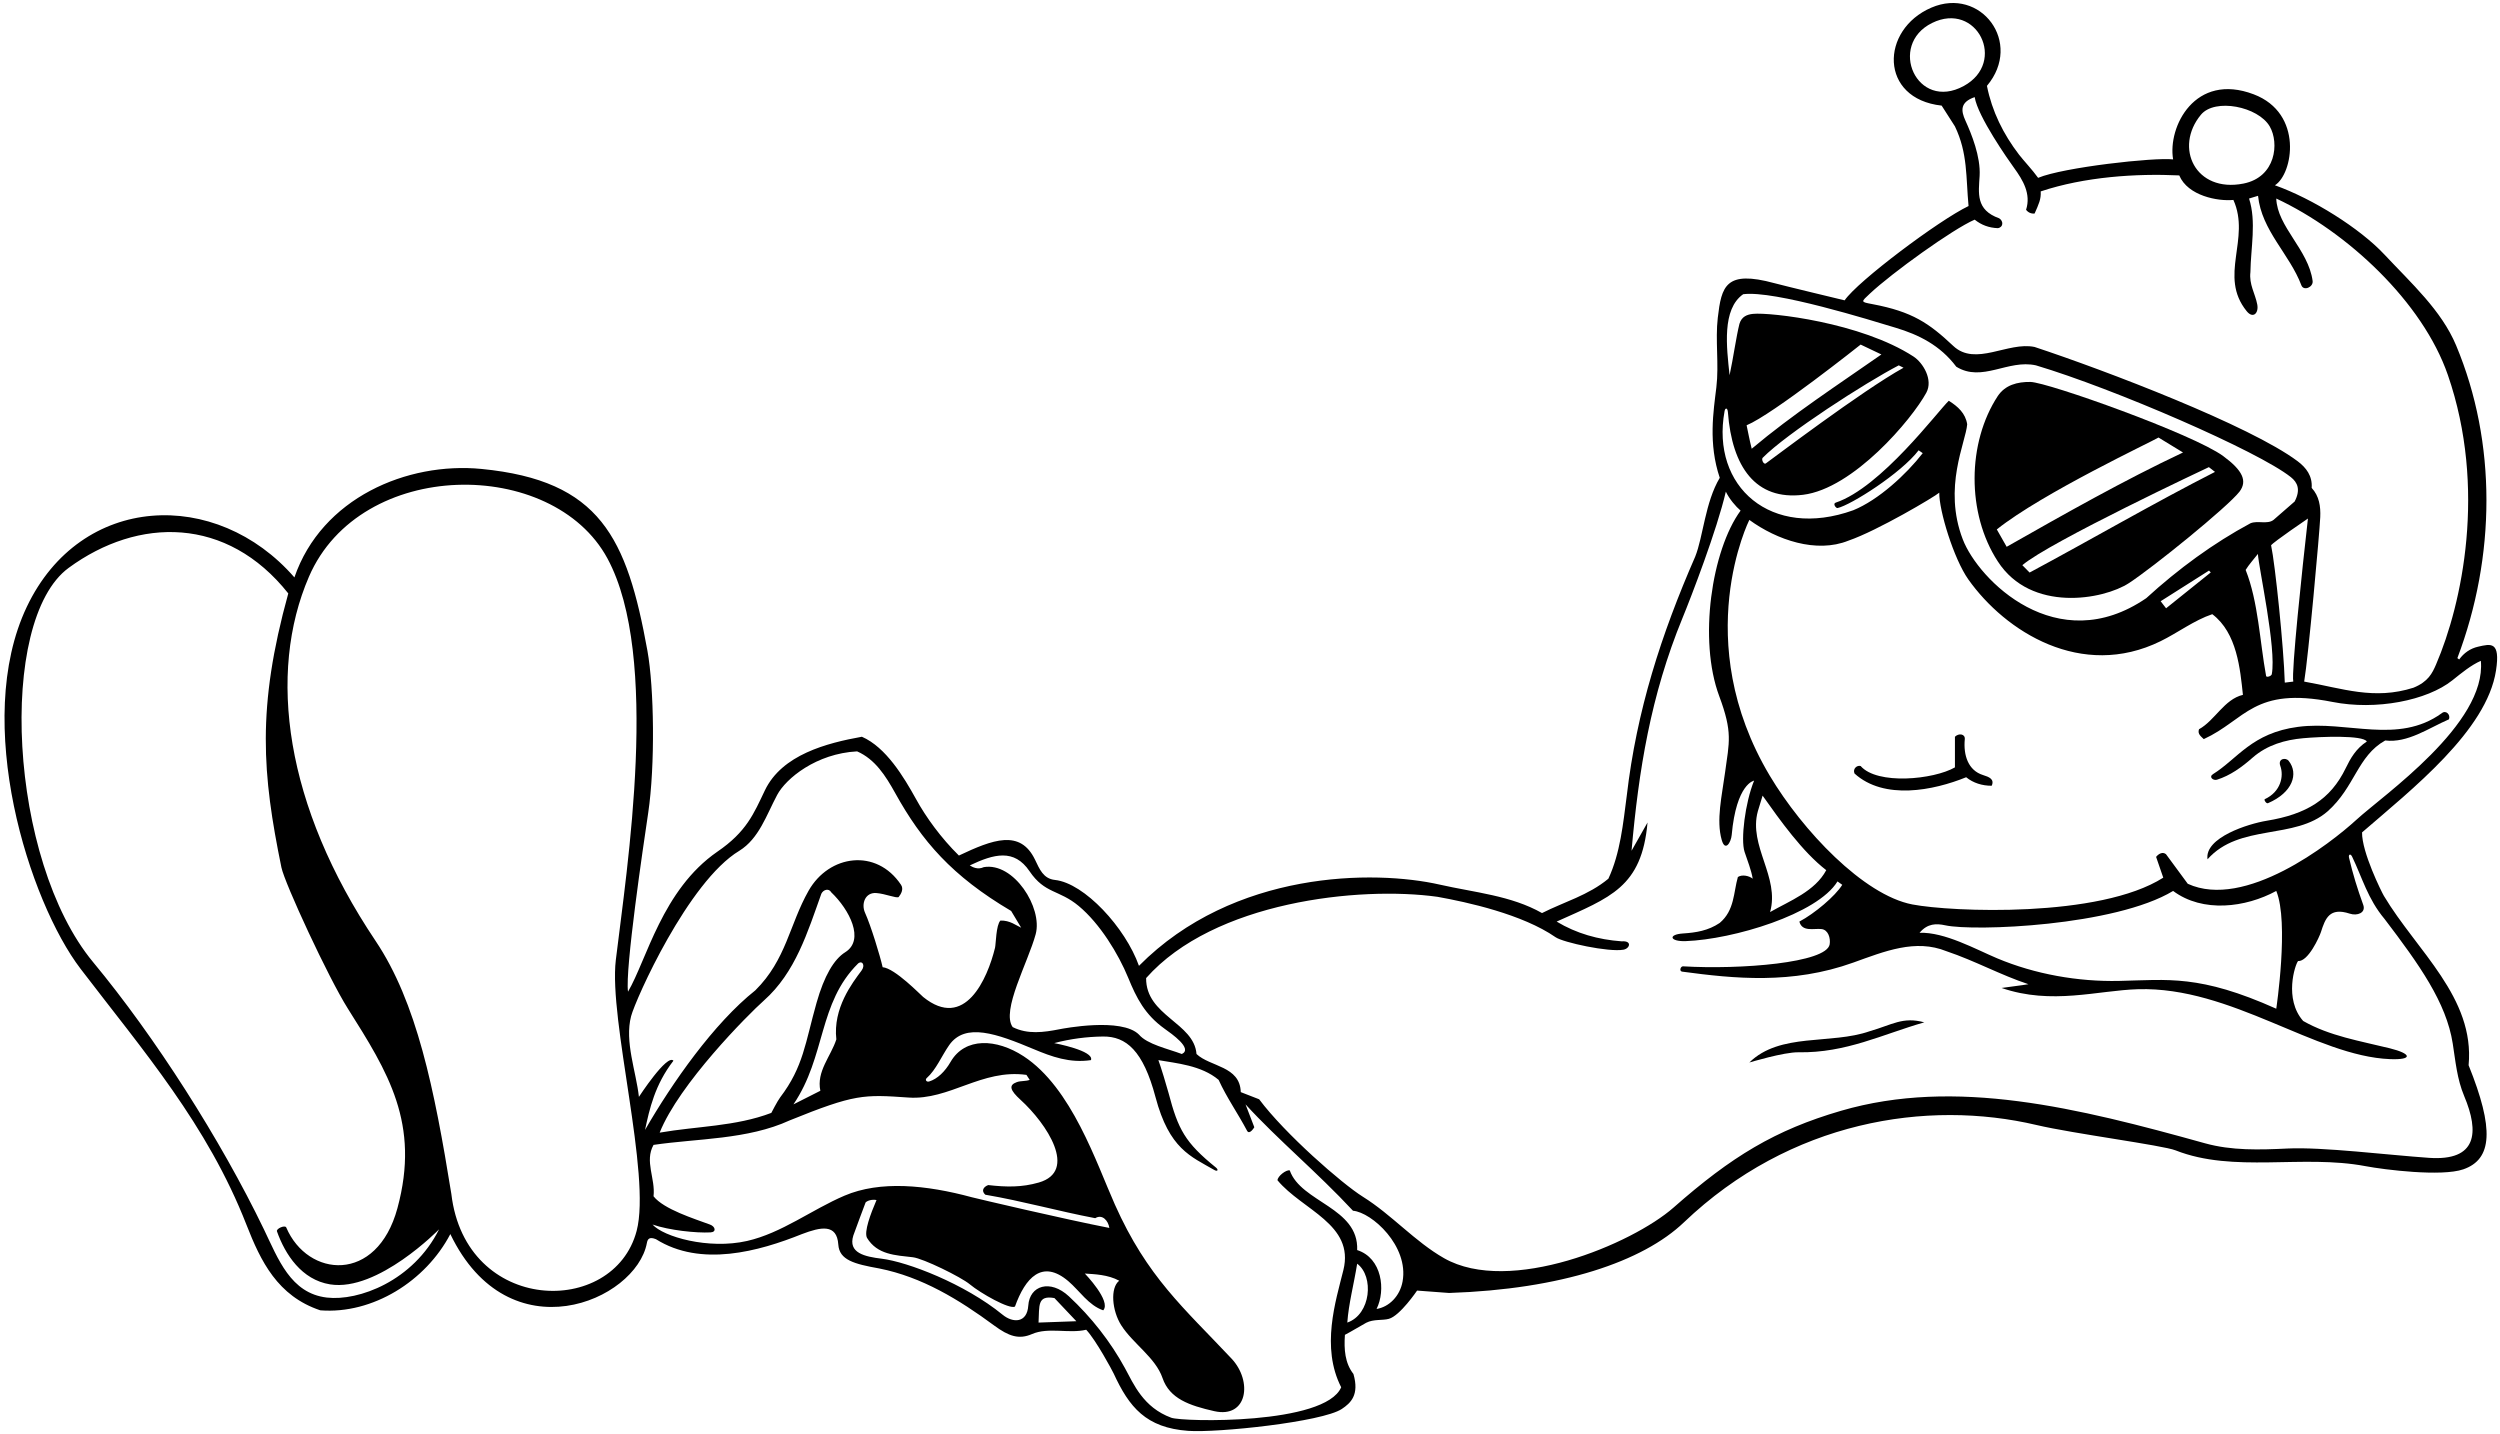 <?xml version="1.0" encoding="UTF-8"?>
<svg xmlns="http://www.w3.org/2000/svg" xmlns:xlink="http://www.w3.org/1999/xlink" width="502pt" height="288pt" viewBox="0 0 502 288" version="1.1">
<g id="surface1">
<path style=" stroke:none;fill-rule:nonzero;fill:rgb(0%,0%,0%);fill-opacity:1;" d="M 501.199 134.629 C 502.109 128.699 500.141 129.281 497.605 129.855 C 496.027 130.215 494.754 131.113 493.801 132.422 L 493.441 132.148 C 501.145 111.789 501.387 88.922 493.184 69.348 C 490.234 62.316 484.223 56.914 478.816 51.137 C 473.852 45.824 464.375 39.898 456.801 37.203 C 460.418 34.977 462.605 22.766 452.551 18.941 C 440.754 14.453 435.242 25.465 436.363 32.008 C 432.621 31.559 414.309 33.594 409.254 35.711 C 408.156 34.16 406.328 32.234 405.426 31.059 C 402.273 26.949 399.984 22.344 398.977 17.242 C 406.293 8.555 397.723 -2.742 387.801 1.539 C 377.52 5.973 377.344 19.836 389.883 21.207 L 392.551 25.379 C 395.148 30.777 394.738 35.562 395.285 41.371 C 389.328 44.227 373 56.48 370.402 60.309 C 370.402 60.309 358.355 57.418 356.312 56.863 C 346.5 54.195 345.676 57.445 344.93 63.816 C 344.406 68.297 345.195 73.184 344.645 77.766 C 344.062 82.613 342.996 89.035 345.328 95.945 C 342.391 100.867 341.996 107.789 340.395 111.777 C 333.559 127.43 328.641 142.672 326.656 159.762 C 325.93 165.336 325.355 171.312 322.965 176.441 C 318.934 179.789 314.078 181.09 309.637 183.344 C 303.438 179.82 296.051 179.211 289.109 177.633 C 275.992 174.648 247.758 174.719 228.703 193.941 C 225.992 186.285 217.738 177.324 211.844 176.695 C 209.477 176.445 208.742 174.508 207.828 172.617 C 204.855 166.465 199.344 168.578 192.547 171.793 C 188.992 168.305 185.922 164.078 183.934 160.445 C 181.473 156.004 177.918 150.055 173.066 147.938 C 166.02 149.207 157.027 151.535 153.59 158.703 C 151.348 163.387 149.922 167.012 144.016 171.039 C 132.977 178.676 129.855 192.758 126.105 199.133 C 125.488 194.691 129.176 169.832 130.16 163.219 C 131.57 153.73 131.348 138.098 130.004 130.672 C 125.887 107.938 120.539 96.496 96.695 94.164 C 81.762 92.703 64.594 100.004 59.117 115.945 C 43.469 97.938 16.238 98.988 5.375 121.867 C -5.609 145 5.852 181.016 16.188 194.547 C 28.754 210.996 41.633 225.828 49.496 245.949 C 52.359 253.273 55.738 260.242 64.312 263.113 C 74.84 263.934 85.504 257.234 90.426 247.801 C 102.199 272.262 127.723 261.207 129.891 249.605 C 130.035 248.828 130.344 248.281 131.711 248.828 C 140.734 254.5 152.355 251.289 161.035 247.801 C 164.797 246.371 168.051 245.668 168.332 249.91 C 168.539 253.016 171.512 253.805 176.551 254.707 C 185.117 256.418 192.531 260.926 199.629 266.164 C 202.578 268.34 204.609 269.012 207.215 267.883 C 210.523 266.445 214.656 267.844 218.109 267.012 C 220.094 269.129 223.344 275.195 223.629 275.809 C 226.742 282.566 230.113 286.699 238.59 287.316 C 244.395 287.742 265.488 285.531 269.426 282.926 C 271.246 281.719 272.984 280.086 271.77 275.895 C 270.059 273.707 269.855 270.973 270.059 268.035 C 271.016 267.555 273.848 265.863 274.34 265.609 C 275.812 264.848 277.594 265.18 278.879 264.824 C 281.133 264.207 284.551 259.148 284.551 259.148 L 290.977 259.629 C 313.586 258.879 329.891 253.316 338.133 245.445 C 359.496 225.051 386.949 220.719 408.953 225.906 C 416.32 227.641 434.238 229.961 436.855 230.992 C 448.527 235.602 462.32 231.762 474.992 234.164 C 478.809 234.887 490.281 236.309 494.633 234.801 C 500.48 232.777 500.852 226.668 495.695 213.898 C 496.977 200.312 485.281 190.934 478.691 179.902 C 478.25 179.164 474.234 171.109 474.301 167.145 C 484.297 158.5 499.348 146.715 501.199 134.629 Z M 441.957 23.027 C 444.762 19.656 453.43 21.387 455.762 25.387 C 457.699 28.719 457.004 35.562 450.496 36.859 C 440.828 38.781 436.484 29.602 441.957 23.027 Z M 387.953 4.617 C 396.953 0.168 403.07 12.492 394.328 17.266 C 384.879 22.422 378.996 9.047 387.953 4.617 Z M 375.516 58.918 C 379.859 54.848 392.094 46.012 396.516 44.105 C 397.883 45.199 399.387 45.746 401.16 45.816 C 402.301 45.648 402.324 44.379 401.438 43.836 C 396.684 42.145 397.309 38.773 397.508 35.312 C 397.73 31.453 395.883 26.914 394.652 24.207 C 393.762 22.25 393.539 20.523 396.516 19.5 C 397.129 23.395 403.309 32.172 404.41 33.691 C 406.23 36.195 407.855 38.934 406.836 42.125 C 407.246 42.672 407.859 42.945 408.547 42.879 C 409.363 41.031 409.875 39.992 409.773 38.434 C 418.594 35.496 428.914 34.812 437.594 35.223 C 439.328 39.34 445.359 40.453 448.465 40.145 C 451.992 48.004 445.398 55.406 451.133 62.484 C 452.406 64.062 453.598 62.898 453.254 61.121 C 452.84 58.949 451.59 57.137 451.883 54.633 C 451.949 49.781 453.113 44.516 451.609 39.867 L 453.414 39.316 C 454.129 46.316 459.754 51.023 462.117 57.289 C 462.578 58.508 464.539 57.652 464.375 56.418 C 463.547 50.145 457.27 45.535 457.074 39.867 C 471.273 46.5 486.465 60.613 491.539 75.32 C 499.371 98.023 494.395 121.27 489.16 133.426 C 488.402 135.18 487.586 136.887 484.621 138.094 C 476.691 140.621 470.406 138.23 462.68 136.863 C 463.492 132.102 465.762 107.059 465.906 103.84 C 466.004 101.676 465.695 99.617 464.184 97.969 C 464.355 95.578 463.102 93.918 461.355 92.609 C 451.797 85.449 422.777 74.375 408.547 69.672 C 403.195 68.539 396.684 73.664 392.219 69.465 C 387.352 64.891 384.02 62.586 375.984 61.07 C 373.559 60.609 373.652 60.664 375.516 58.918 Z M 460.492 136.863 L 458.785 137.07 C 458.578 129.961 456.848 113.234 456.035 109.496 C 456.531 108.809 463.434 104.121 463.434 104.121 C 462.27 114.375 460.086 134.883 460.492 136.863 Z M 456.176 135.371 C 456.098 135.789 455.094 136.074 455.035 135.746 C 453.766 128.848 453.469 120.836 450.926 114.441 C 451.605 113.34 452.504 112.363 453.387 111.23 C 453.512 113.824 457.145 130.234 456.176 135.371 Z M 346.293 82.566 C 346.43 81.812 346.895 81.871 346.961 82.754 C 347.789 93.789 352.555 100.512 362.051 99.355 C 372.148 98.121 383.902 84.219 386.809 78.848 C 388.211 76.258 386.145 72.836 384.227 71.59 C 373.695 64.738 355.492 62.68 352.023 63.023 C 350.82 63.145 349.727 63.555 349.281 65.023 C 348.629 67.605 348.051 71.859 347.301 75.344 C 346.695 69.727 345.727 62.086 350.031 59.078 C 356.32 58.258 375.762 64.34 380.637 65.809 C 385.262 67.203 389.562 69.309 392.824 73.637 C 398.02 76.848 403.176 72.109 408.816 73.363 C 424.43 78.02 453.473 90.602 460.004 95.809 C 461.352 96.883 462.004 98.316 460.766 100.703 L 456.527 104.395 C 455.297 105.352 453.316 104.465 451.883 105.078 C 444.5 109.043 437.391 114.238 430.965 120.117 C 413.004 132.406 397.246 116.41 394.129 108.309 C 390.109 97.859 394.738 88.832 395.012 85.188 C 394.668 83 393.164 81.633 391.32 80.473 C 389.086 82.594 377.727 97.867 368.605 100.93 C 367.965 101.145 368.668 102.082 368.98 102.016 C 371.617 101.445 381.766 95.02 385.258 90.422 L 386.086 90.992 C 382.805 95.23 377.195 100.406 372.137 102.457 C 355.648 108.395 343.516 97.723 346.293 82.566 Z M 351.742 90.109 C 351.234 88.051 351.059 86.965 350.719 85.395 C 355.91 83.273 373.617 69.191 373.617 69.191 L 377.785 71.176 C 369.172 77.191 359.945 83.203 351.742 90.109 Z M 381.27 73.363 L 382.227 73.84 C 373.758 78.547 355.824 92.184 354.586 93.047 C 354.129 93.363 353.645 92.234 353.941 91.93 C 358.77 87.031 374.574 76.84 381.27 73.363 Z M 443.922 114.945 L 434.949 122.145 L 433.859 120.727 L 443.57 114.57 Z M 206.73 174.941 C 209.816 179.504 212.633 178.613 216.605 181.922 C 220.848 185.449 224.562 191.504 226.547 196.344 C 228.207 200.395 229.871 203.715 233.848 206.57 C 235.23 207.566 239.59 210.562 237.316 211.645 C 234.516 210.594 230.344 209.695 228.703 207.746 C 225.219 204.262 213.465 206.531 212.746 206.672 C 209.555 207.297 206.359 207.75 203.348 206.242 C 200.984 202.98 206.453 193.203 207.969 187.57 C 209.395 182.266 203.566 173.09 197.543 174.121 C 196.344 174.688 195.305 174.141 194.734 173.773 C 199.594 171.465 203.637 170.379 206.73 174.941 Z M 65.629 260.551 C 58.34 259.695 55.859 252.785 52.996 246.855 C 44.289 228.812 31.152 208.215 18.688 193.188 C 1.746 172.758 -0.617 124.586 13.789 114.027 C 27.793 103.766 45.578 103.648 57.887 119.16 C 51.504 142.215 52.688 155.504 56.508 174.18 C 57.148 177.332 65.938 196.324 69.836 202.504 C 77.914 215.305 84.414 225.617 79.805 242.605 C 75.676 257.832 61.773 256.555 57.477 246.473 C 57.242 245.926 55.418 246.703 55.613 247.258 C 57.262 251.918 60.582 256.988 66.281 257.902 C 75.879 259.438 88.168 246.844 88.168 246.844 C 82.969 257.242 71.969 261.301 65.629 260.551 Z M 127.836 247.168 C 123.25 264.578 93.48 263.953 90.629 239.734 C 87.207 218.527 83.672 201.238 75.418 188.938 C 57.215 161.812 53.645 135.223 62.039 115.797 C 72.371 91.898 110.965 91.754 121.977 112.141 C 132.621 131.852 125.895 174.176 123.656 192.773 C 122.207 204.824 130.805 235.898 127.836 247.168 Z M 129.523 226.887 C 130.41 222.715 131.5 217.797 135.227 212.992 C 133.965 211.539 128.293 220.254 128.293 220.254 C 127.746 215.184 125.379 209.16 126.727 204.047 C 127.625 200.652 138.172 177.035 148.457 170.836 C 152.402 168.395 153.887 163.684 156.051 159.629 C 157.824 156.301 163.922 151.305 172.109 150.875 C 175.719 152.453 177.836 155.789 179.746 159.23 C 185.102 168.891 191.137 175.898 203.039 182.922 L 205.055 186.285 C 204.098 185.871 202.801 184.781 200.887 184.848 C 199.996 185.738 199.984 189.578 199.801 190.324 C 198.27 196.547 193.754 206.98 185.371 200.191 C 184.871 199.789 179.695 194.418 177.234 194.215 C 176.727 191.953 174.871 185.863 173.695 183.27 C 172.906 181.52 173.699 179.141 175.98 179.324 C 177.805 179.469 179.918 180.395 180.445 180.133 C 180.992 179.449 181.473 178.492 180.926 177.672 C 175.992 170.273 166.484 171.605 162.367 178.855 C 158.512 185.648 157.891 192.699 151.672 198.859 C 143.355 205.465 134.98 217.406 129.523 226.887 Z M 167.938 208.703 C 166.844 212.121 163.906 215.129 164.727 219.027 L 159.324 221.758 C 165.879 212.086 164.246 201.457 172.312 193.461 C 173.137 192.801 173.809 193.805 172.988 194.906 C 171.137 197.387 167.23 202.438 167.938 208.703 Z M 156.652 220.363 C 156.121 221.059 154.883 223.469 154.883 223.469 C 147.703 226.203 139.914 226.133 132.461 227.434 C 136.348 217.684 150.184 203.754 153.402 200.898 C 159.719 195.293 162.188 187.125 164.93 179.449 C 165.34 178.629 166.434 178.309 166.914 179.176 C 170.559 182.645 173.699 188.719 169.727 191.203 C 167.449 192.625 165.496 195.961 163.973 201.332 C 161.688 209.387 161.344 214.207 156.652 220.363 Z M 150.004 249.188 C 142.234 250.953 133.184 248.328 131.027 245.887 C 134.375 247.047 139.816 247.621 142.676 247.465 C 143.91 247.398 143.645 246.289 142.574 245.895 C 139.367 244.707 133.27 242.812 131.23 240.215 C 131.641 236.66 129.387 233.176 131.23 229.895 C 139.98 228.594 150.098 228.867 158.574 224.973 C 171.672 219.668 173.395 219.758 182.426 220.387 C 190.664 220.965 197.117 214.598 206.109 215.836 L 206.762 216.84 C 205.965 217.148 204.992 217 204.188 217.285 C 202.477 217.891 202.816 218.922 204.93 220.848 C 210.199 225.645 216.496 235.18 208.586 237.453 C 205.188 238.43 202.098 238.383 198.426 237.961 C 197.398 238.367 197.027 239.145 197.848 239.898 C 205.434 241.195 212.398 243.18 219.918 244.613 C 221.355 243.723 222.555 245.137 222.758 246.57 C 213.895 244.848 196 240.641 195.141 240.406 C 185.965 237.926 176.746 237.023 169.566 240.094 C 162.98 242.91 156.961 247.605 150.004 249.188 Z M 208.539 265.574 C 208.727 262.16 208.242 260.039 211.73 260.652 L 216.129 265.301 Z M 270.539 265.574 C 270.812 261.746 271.836 257.988 272.52 253.75 C 275.941 256.293 275.281 263.934 270.539 265.574 Z M 281.637 257.328 C 281.105 260.254 278.934 262.441 276.414 262.84 C 278.289 259.094 277.535 252.617 272.52 251.016 C 272.863 242.469 261.242 241.445 258.984 235.02 C 258.301 234.816 256.523 236.184 256.523 237.004 C 261.488 242.984 272.027 245.828 269.754 255.023 C 268.203 261.289 265.207 270.516 269.309 278.562 C 266.102 286.129 237.492 285.531 235.188 284.68 C 229.562 282.613 227.637 277.922 225.883 274.707 C 222.992 269.406 219.121 264.473 214.637 260.305 C 210.879 256.812 206.738 258.117 206.477 262.18 C 206.246 265.676 203.422 265.711 201.328 264 C 193.68 257.746 182.18 253.379 177.059 252.75 C 173.637 252.332 170.25 251.602 171.348 248.094 C 171.547 247.465 173.816 241.445 173.816 241.445 C 174.25 241.035 175.145 240.809 176.004 240.969 C 174.785 243.805 173.477 247.324 174.09 248.555 C 176.16 251.961 179.781 252.047 183.305 252.457 C 185.367 252.695 192.965 256.414 194.738 257.891 C 196.887 259.68 202.711 262.977 203.805 262.363 C 205.867 256.602 209.258 252.77 214.527 257.266 C 216.758 259.164 218.59 262.121 221.527 263.113 C 223.211 261.289 217.836 255.73 217.836 255.73 C 219.773 255.855 222.484 255.938 224.738 257.168 C 222.887 258.594 223.281 263.191 225.148 266.121 C 227.496 269.812 232.031 272.605 233.438 276.715 C 234.855 280.859 238.816 282.227 243.82 283.359 C 250.504 284.867 251.555 277.344 247.293 272.809 C 237.699 262.602 230.387 256.48 223.871 241.879 C 220.164 233.57 215.203 218.391 205.527 212.086 C 200.105 208.551 193.766 208.227 190.875 213.23 C 189.762 215.16 188.234 216.656 186.578 217.16 C 186.027 217.328 185.711 216.812 186.074 216.488 C 187.961 214.816 189.105 211.988 190.594 209.863 C 193.828 205.258 200.164 207.57 207.559 210.664 C 211.164 212.176 214.801 213.512 219.066 212.871 C 219.789 210.977 211.684 209.457 211.684 209.457 C 214.945 208.59 218.258 208.172 221.477 208.133 C 226.125 208.078 229.551 210.961 232.027 220.305 C 234.785 230.719 239.121 232.203 243.805 234.918 C 244.512 235.328 244.723 234.902 244.156 234.441 C 237.945 229.402 236.582 226.824 234.648 219.48 C 234.309 218.191 233.055 214.066 232.602 212.871 C 236.141 213.504 241.215 213.898 244.699 216.84 C 246.344 220.441 248.57 223.574 250.41 227.055 C 250.902 227.98 251.867 226.348 251.867 226.348 L 250.102 221.758 C 256.676 228.941 264.434 235.328 271.68 243.117 C 275.449 243.434 282.938 250.195 281.637 257.328 Z M 478.82 184.531 C 485.801 193.699 491.219 201.301 492.508 209.535 C 493.07 213.105 493.367 216.66 494.809 220.09 C 497.895 227.434 497.375 233.156 487.762 232.496 C 479.562 231.934 466.371 230.285 459.355 230.621 C 453.707 230.891 448.125 231.066 442.758 229.57 C 417.215 222.457 392.637 216.348 369.676 223.047 C 356.449 226.902 347.703 232.215 336.047 242.48 C 327.758 249.773 303.137 260.145 289.973 252.648 C 284.098 249.305 279.492 243.945 273.664 240.305 C 269.426 237.652 258.008 227.664 252.836 220.734 L 249.145 219.297 C 249.008 214.035 242.992 214.238 240.258 211.645 C 239.777 205.355 230.07 203.988 230.141 196.398 C 243.762 181.023 272.957 177.895 288.637 180.078 C 294.617 181.148 305.711 183.578 312.363 188.195 C 313.883 189.25 323.027 191.234 325.992 190.699 C 327.289 190.465 327.773 188.852 325.633 189.02 C 320.914 188.676 316.539 187.445 312.574 185.055 C 323.363 180.191 329.664 178.176 330.824 165.16 L 327.613 170.836 C 329.055 154.645 331.441 139.707 337.844 124.102 C 339.598 119.832 344.777 106.379 346.547 98.723 C 347.238 100.18 348.555 101.727 349.512 102.531 C 343.699 110.488 341.008 128.504 345.223 139.789 C 347.953 147.109 347.223 148.98 346.395 155.098 C 345.754 159.836 344.594 164.68 345.715 168.645 C 346.418 171.133 347.594 169.129 347.723 167.684 C 348.656 157.297 352.223 156.754 352.223 156.754 C 350.41 161.199 349.508 168.621 350.309 171.051 C 350.922 172.902 351.652 174.695 351.945 176.441 C 351.184 175.832 349.785 175.559 348.965 176.105 C 348.074 179.184 348.324 182.797 345.316 185.328 C 343.016 186.879 340.566 187.27 337.973 187.438 C 334.871 187.637 335.27 189.094 338.492 188.977 C 347.992 188.641 364.949 183.562 368.969 176.988 L 369.926 177.672 C 368.52 179.938 364.379 183.434 361.312 185.055 C 361.867 187.188 364.238 186.387 365.754 186.555 C 367.113 186.703 367.605 188.387 367.395 189.633 C 366.754 193.348 349.512 194.723 337.957 194.039 C 337.461 194.008 337.129 195.016 337.777 195.105 C 348.238 196.516 359.871 197.699 372.133 193.289 C 378.438 191.023 384.613 188.484 390.84 191 C 396.652 192.957 401.711 195.785 407.312 197.629 C 405.742 197.902 403.691 198.109 401.914 198.383 C 411.984 201.855 421.223 198.867 429.324 198.633 C 448.07 198.082 464.965 212.082 479.906 212.672 C 484.578 212.855 484.266 211.582 479.871 210.496 C 473.914 209.027 467.762 208.031 462.477 205.012 C 458.574 200.586 460.859 193.691 461.449 192.98 C 463.5 193.117 465.746 188.082 466.039 187.172 C 466.926 184.402 467.773 182.125 471.848 183.465 C 473.34 183.953 475.059 183.301 474.562 181.766 C 473.316 178.312 472.488 175.633 471.688 172.246 C 471.523 171.543 471.984 171.355 472.293 171.992 C 474.359 176.262 475.426 180.484 478.82 184.531 Z M 352.973 162.906 L 353.93 159.762 C 357.414 164.684 361.926 171.039 366.711 174.73 C 364.457 178.969 359.398 180.883 355.434 183.141 C 357.414 176.098 351.059 169.879 352.973 162.906 Z M 385.441 187.309 C 387.047 185.402 388.816 185.41 390.621 185.805 C 396.367 187.059 424.668 185.961 436.363 178.902 C 442.312 183.344 450.926 182.25 457.074 178.902 C 459.672 185.191 457.074 202.551 457.074 202.551 C 441.664 195.648 435.348 196.754 425.492 196.969 C 417.27 197.145 408.637 195.629 401.012 192.422 C 396.789 190.648 390.453 187.109 385.441 187.309 Z M 473.184 164.594 C 467.848 169.492 450.762 182.719 439.305 177.465 L 434.93 171.52 C 434.246 170.973 433.426 171.449 432.945 172.066 L 434.383 176.234 C 421.598 184.379 391.844 183.121 383.996 181.613 C 374.195 179.734 361.934 166.77 355.367 155.758 C 339.172 128.586 351.266 104.395 351.266 104.395 C 356.801 108.43 364.73 111.16 371.156 108.566 C 376.965 106.582 388.586 99.68 389.406 98.926 C 389.34 102.461 392.309 112.203 395.238 116.344 C 402.664 126.828 417.965 136.547 433.848 128.75 C 437.305 127.055 440.566 124.562 444.227 123.328 C 449.215 127.09 449.828 134.402 450.379 139.527 C 446.617 140.418 444.773 144.656 441.559 146.434 C 441.219 147.391 441.969 147.867 442.516 148.414 C 450.949 144.547 452.484 137.801 468.363 140.949 C 477.09 142.68 487.348 140.68 492.438 136.605 C 494.316 135.102 496.172 133.566 498.156 132.695 C 499.328 145.367 478.535 159.68 473.184 164.594 "/>
<path style=" stroke:none;fill-rule:nonzero;fill:rgb(0%,0%,0%);fill-opacity:1;" d="M 490.297 143.219 C 481.477 149.578 471.34 144.645 461.449 145.953 C 452.156 147.172 449.305 152.375 444.371 155.445 C 443.457 156.016 444.418 156.801 445.164 156.566 C 447.824 155.73 450.148 154.062 452.359 152.105 C 455.273 149.57 458.871 148.562 462.473 148.234 C 466.051 147.906 474.508 147.594 475.258 148.895 C 473.07 150.328 471.977 152.277 471.02 154.25 C 467.984 160.512 463.172 163.5 455.129 164.812 C 451.469 165.41 442.629 168.184 443.27 172.547 C 449.695 165.301 460.766 168.715 467.398 162.906 C 472.902 157.996 473.344 151.832 478.949 148.688 C 483.461 149.234 487.629 146.227 491.73 144.449 C 492.141 143.562 491.152 142.492 490.297 143.219 "/>
<path style=" stroke:none;fill-rule:nonzero;fill:rgb(0%,0%,0%);fill-opacity:1;" d="M 454.77 160.473 C 454.547 160.574 455.055 161.434 455.414 161.277 C 460.375 159.141 461.594 155.348 459.574 152.789 C 458.98 152.035 457.348 152.324 457.887 153.801 C 458.629 155.836 458 158.977 454.77 160.473 "/>
<path style=" stroke:none;fill-rule:nonzero;fill:rgb(0%,0%,0%);fill-opacity:1;" d="M 427.512 117.074 C 432.355 113.906 447.234 101.867 449.695 98.723 C 451.293 96.598 450.371 94.488 446.422 91.582 C 440.41 87.16 411.148 76.742 407.711 76.695 C 405.059 76.656 402.641 77.316 401.16 79.516 C 395.012 88.879 394.875 103.098 401.16 112.734 C 407.805 123.039 422.332 120.461 427.512 117.074 Z M 444.773 94.758 C 432.477 101.023 419.914 108.336 407.543 114.969 L 406.086 113.488 C 411.531 108.828 443.543 93.801 443.543 93.801 Z M 433.426 87.855 L 438.348 90.859 C 426.453 96.465 414.629 103.164 402.938 109.797 L 400.957 106.309 C 410.117 98.996 432.398 88.535 433.426 87.855 "/>
<path style=" stroke:none;fill-rule:nonzero;fill:rgb(0%,0%,0%);fill-opacity:1;" d="M 398.176 155.625 C 395.238 154.711 394.215 151.688 394.531 148.414 C 394.613 147.34 393.301 147.184 392.551 147.938 L 392.551 154.09 C 388.258 156.555 376.949 157.652 373.617 153.816 C 372.895 153.602 371.977 154.363 372.387 155.32 C 378.332 160.719 388.242 158.738 394.805 156.07 C 396.242 157.234 398.02 157.781 399.934 157.781 C 400.535 156.445 399.402 156.008 398.176 155.625 "/>
<path style=" stroke:none;fill-rule:nonzero;fill:rgb(0%,0%,0%);fill-opacity:1;" d="M 375.445 207.066 C 367.602 209.809 357.453 207.289 351.266 213.352 C 351.266 213.352 358.211 211.246 361.156 211.297 C 370.695 211.461 378.027 207.68 386.398 205.285 C 382.066 204.113 380.008 205.754 375.445 207.066 "/>
</g>
</svg>
